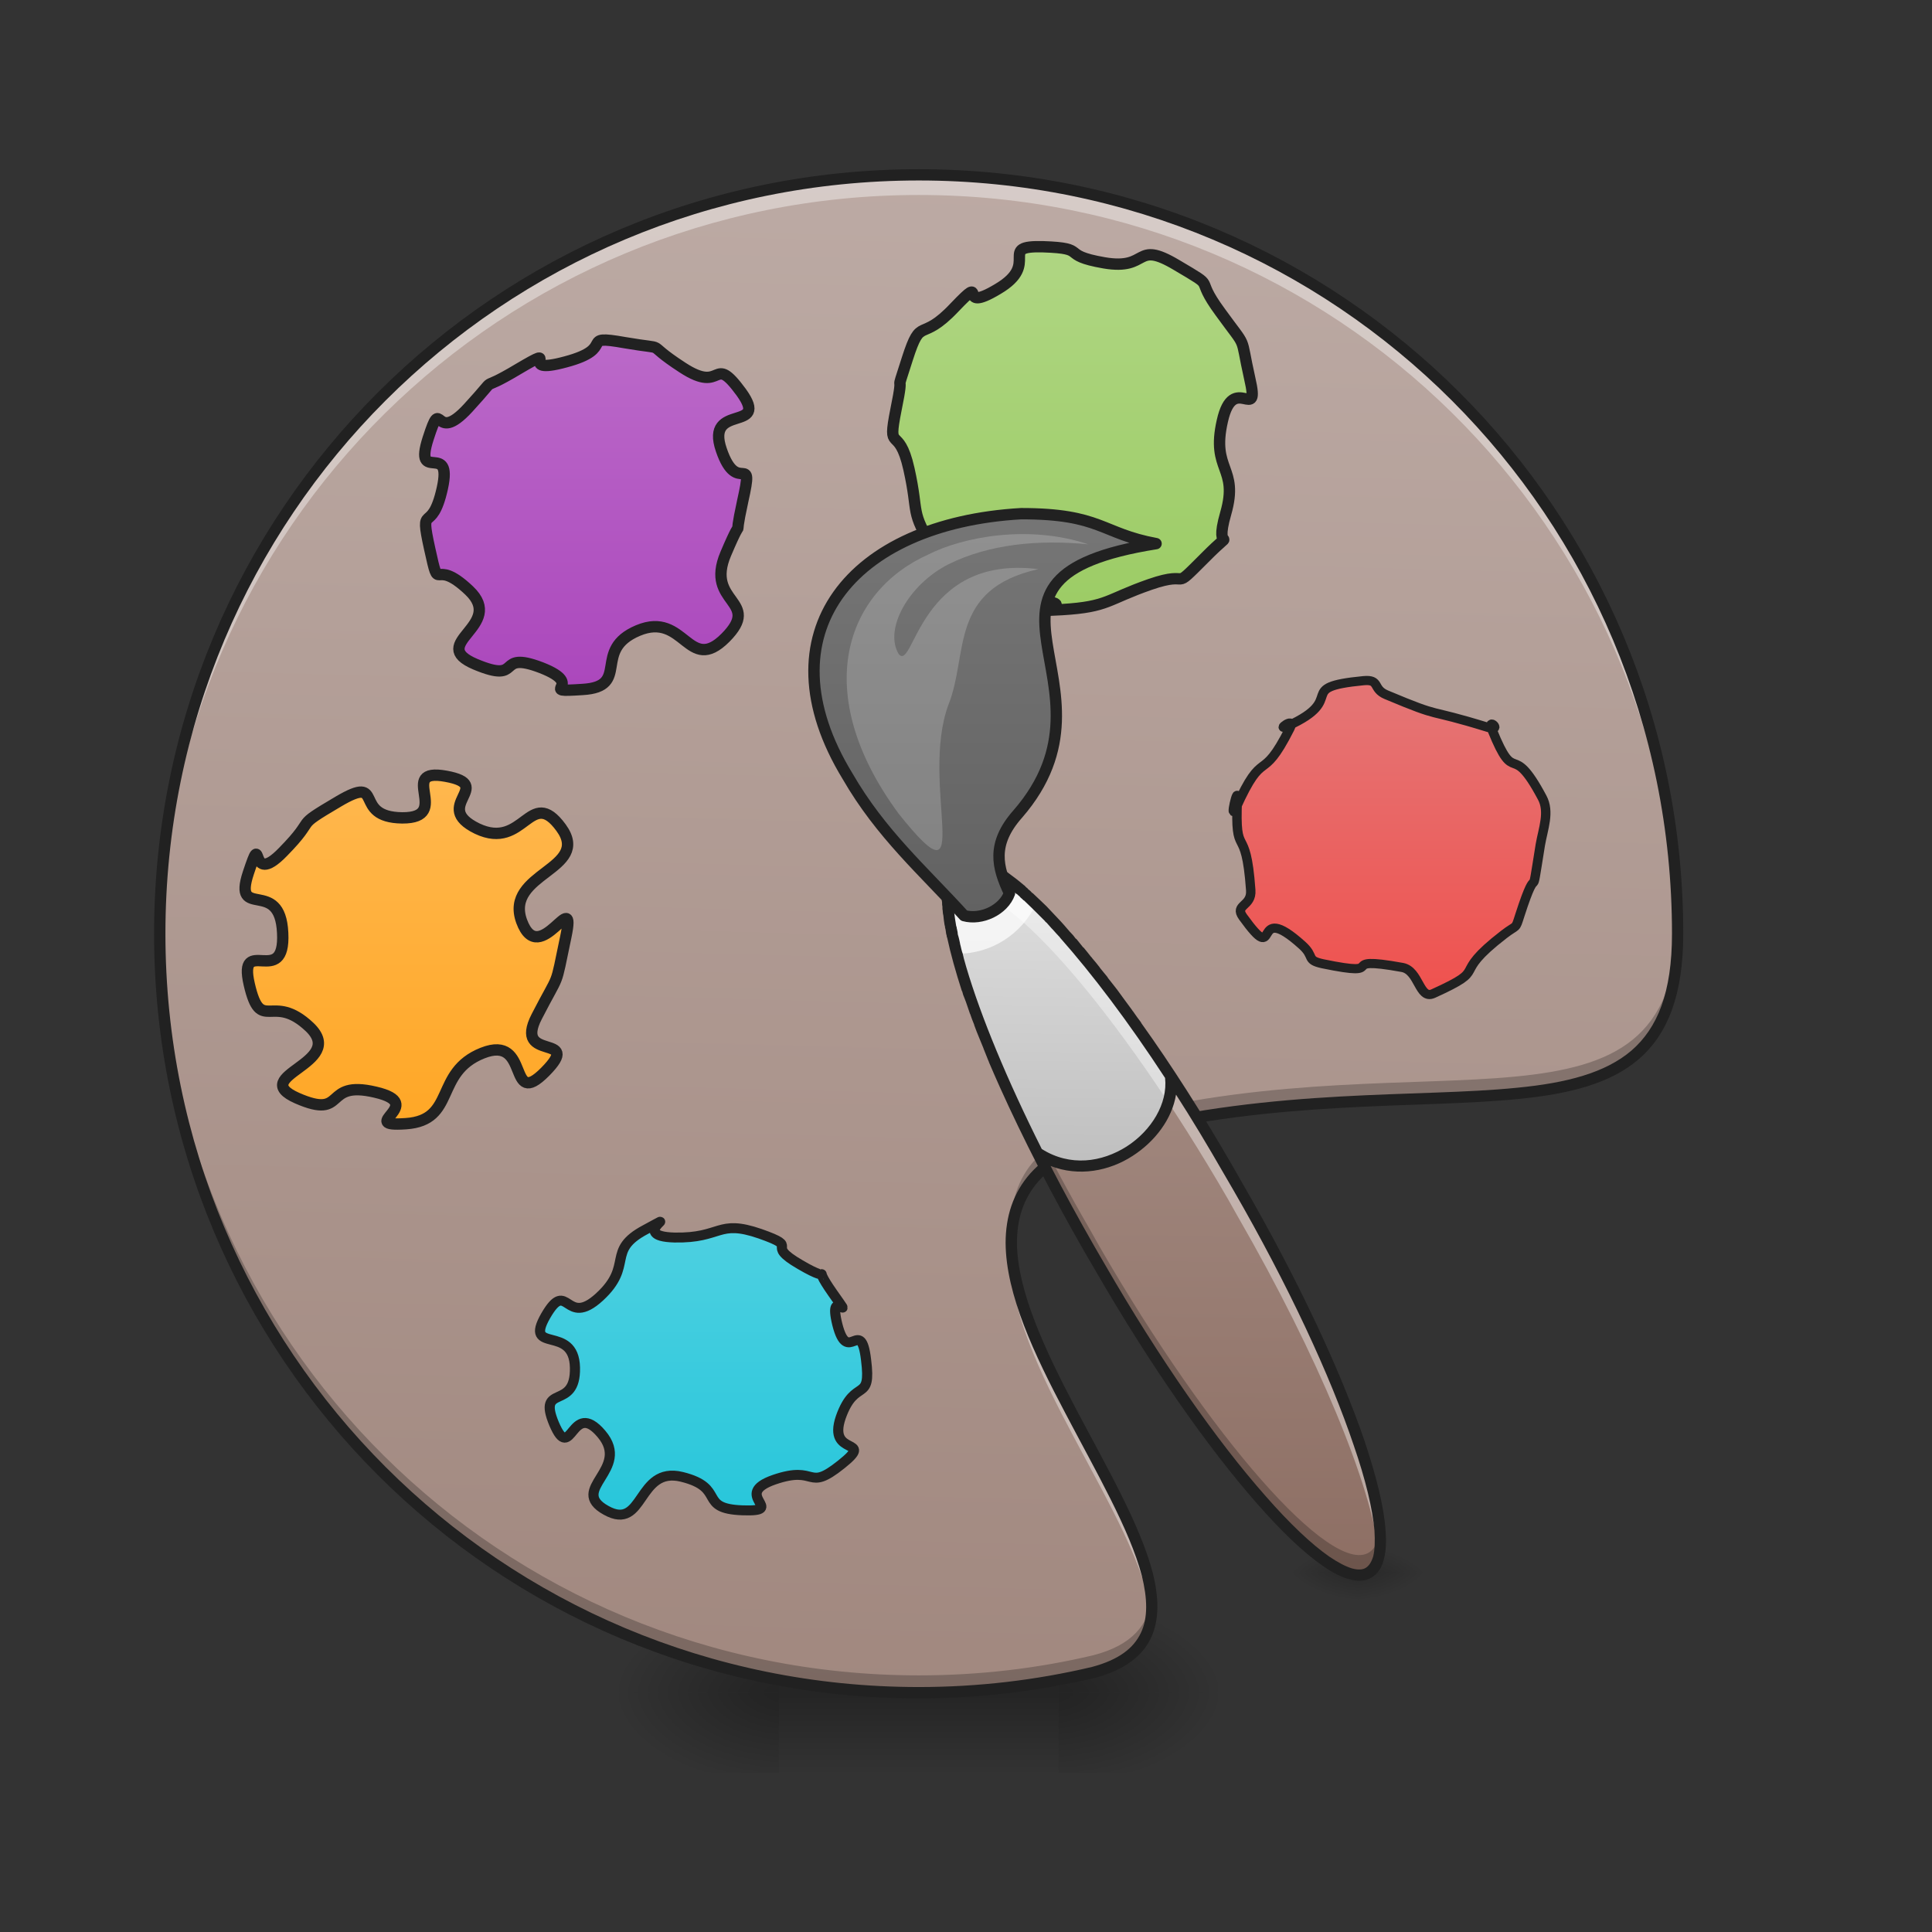 <?xml version="1.0" encoding="UTF-8"?>
<svg xmlns="http://www.w3.org/2000/svg" xmlns:xlink="http://www.w3.org/1999/xlink" width="24pt" height="24pt" viewBox="0 0 24 24" version="1.1">
<rect x="0" y="0" width="24" height="24" fill="#333333" stroke="none"/>
<defs>
<radialGradient id="radial0" gradientUnits="userSpaceOnUse" cx="450.909" cy="189.579" fx="450.909" fy="189.579" r="21.167" gradientTransform="matrix(0,-0.059,-0.105,-0,32.896,47.696)">
<stop offset="0" style="stop-color:rgb(0%,0%,0%);stop-opacity:0.314;"/>
<stop offset="0.222" style="stop-color:rgb(0%,0%,0%);stop-opacity:0.275;"/>
<stop offset="1" style="stop-color:rgb(0%,0%,0%);stop-opacity:0;"/>
</radialGradient>
<radialGradient id="radial1" gradientUnits="userSpaceOnUse" cx="450.909" cy="189.579" fx="450.909" fy="189.579" r="21.167" gradientTransform="matrix(-0,0.059,0.105,0,-10.074,-5.646)">
<stop offset="0" style="stop-color:rgb(0%,0%,0%);stop-opacity:0.314;"/>
<stop offset="0.222" style="stop-color:rgb(0%,0%,0%);stop-opacity:0.275;"/>
<stop offset="1" style="stop-color:rgb(0%,0%,0%);stop-opacity:0;"/>
</radialGradient>
<radialGradient id="radial2" gradientUnits="userSpaceOnUse" cx="450.909" cy="189.579" fx="450.909" fy="189.579" r="21.167" gradientTransform="matrix(-0,-0.059,0.105,-0,-10.074,47.696)">
<stop offset="0" style="stop-color:rgb(0%,0%,0%);stop-opacity:0.314;"/>
<stop offset="0.222" style="stop-color:rgb(0%,0%,0%);stop-opacity:0.275;"/>
<stop offset="1" style="stop-color:rgb(0%,0%,0%);stop-opacity:0;"/>
</radialGradient>
<radialGradient id="radial3" gradientUnits="userSpaceOnUse" cx="450.909" cy="189.579" fx="450.909" fy="189.579" r="21.167" gradientTransform="matrix(0,0.059,-0.105,0,32.896,-5.646)">
<stop offset="0" style="stop-color:rgb(0%,0%,0%);stop-opacity:0.314;"/>
<stop offset="0.222" style="stop-color:rgb(0%,0%,0%);stop-opacity:0.275;"/>
<stop offset="1" style="stop-color:rgb(0%,0%,0%);stop-opacity:0;"/>
</radialGradient>
<linearGradient id="linear0" gradientUnits="userSpaceOnUse" x1="255.323" y1="233.5" x2="255.323" y2="254.667" gradientTransform="matrix(0.01,0,0,0.047,8.853,10.079)">
<stop offset="0" style="stop-color:rgb(0%,0%,0%);stop-opacity:0.275;"/>
<stop offset="1" style="stop-color:rgb(0%,0%,0%);stop-opacity:0;"/>
</linearGradient>
<linearGradient id="linear1" gradientUnits="userSpaceOnUse" x1="222.223" y1="233.5" x2="232.806" y2="-168.667" gradientTransform="matrix(0.047,0,0,0.047,-0.495,10.079)">
<stop offset="0" style="stop-color:rgb(63.137%,53.333%,49.804%);stop-opacity:1;"/>
<stop offset="1" style="stop-color:rgb(73.725%,66.667%,64.314%);stop-opacity:1;"/>
</linearGradient>
<linearGradient id="linear2" gradientUnits="userSpaceOnUse" x1="316.08" y1="-15.064" x2="316.08" y2="-105.023" gradientTransform="matrix(0.807,0,0,0.807,-0,-0)">
<stop offset="0" style="stop-color:rgb(14.902%,77.647%,85.49%);stop-opacity:1;"/>
<stop offset="1" style="stop-color:rgb(30.196%,81.569%,88.235%);stop-opacity:1;"/>
</linearGradient>
<linearGradient id="linear3" gradientUnits="userSpaceOnUse" x1="316.08" y1="-15.064" x2="316.08" y2="-105.023" gradientTransform="matrix(1,0,0,1,0,0)">
<stop offset="0" style="stop-color:rgb(100%,65.49%,14.902%);stop-opacity:1;"/>
<stop offset="1" style="stop-color:rgb(100%,71.765%,30.196%);stop-opacity:1;"/>
</linearGradient>
<linearGradient id="linear4" gradientUnits="userSpaceOnUse" x1="316.08" y1="-15.064" x2="316.08" y2="-105.023" gradientTransform="matrix(1,0,0,1,0,0)">
<stop offset="0" style="stop-color:rgb(67.059%,27.843%,73.725%);stop-opacity:1;"/>
<stop offset="1" style="stop-color:rgb(72.941%,40.784%,78.431%);stop-opacity:1;"/>
</linearGradient>
<linearGradient id="linear5" gradientUnits="userSpaceOnUse" x1="316.08" y1="-15.064" x2="316.08" y2="-105.023" gradientTransform="matrix(1,0,0,1,0,0)">
<stop offset="0" style="stop-color:rgb(61.176%,80%,39.608%);stop-opacity:1;"/>
<stop offset="1" style="stop-color:rgb(68.235%,83.529%,50.588%);stop-opacity:1;"/>
</linearGradient>
<radialGradient id="radial4" gradientUnits="userSpaceOnUse" cx="450.909" cy="189.579" fx="450.909" fy="189.579" r="21.167" gradientTransform="matrix(0,-0.029,-0.053,-0,26.743,32.873)">
<stop offset="0" style="stop-color:rgb(0%,0%,0%);stop-opacity:0.314;"/>
<stop offset="0.222" style="stop-color:rgb(0%,0%,0%);stop-opacity:0.275;"/>
<stop offset="1" style="stop-color:rgb(0%,0%,0%);stop-opacity:0;"/>
</radialGradient>
<radialGradient id="radial5" gradientUnits="userSpaceOnUse" cx="450.909" cy="189.579" fx="450.909" fy="189.579" r="21.167" gradientTransform="matrix(-0,0.029,0.053,0,6.995,6.202)">
<stop offset="0" style="stop-color:rgb(0%,0%,0%);stop-opacity:0.314;"/>
<stop offset="0.222" style="stop-color:rgb(0%,0%,0%);stop-opacity:0.275;"/>
<stop offset="1" style="stop-color:rgb(0%,0%,0%);stop-opacity:0;"/>
</radialGradient>
<radialGradient id="radial6" gradientUnits="userSpaceOnUse" cx="450.909" cy="189.579" fx="450.909" fy="189.579" r="21.167" gradientTransform="matrix(-0,-0.029,0.053,-0,6.995,32.873)">
<stop offset="0" style="stop-color:rgb(0%,0%,0%);stop-opacity:0.314;"/>
<stop offset="0.222" style="stop-color:rgb(0%,0%,0%);stop-opacity:0.275;"/>
<stop offset="1" style="stop-color:rgb(0%,0%,0%);stop-opacity:0;"/>
</radialGradient>
<radialGradient id="radial7" gradientUnits="userSpaceOnUse" cx="450.909" cy="189.579" fx="450.909" fy="189.579" r="21.167" gradientTransform="matrix(0,0.029,-0.053,0,26.743,6.202)">
<stop offset="0" style="stop-color:rgb(0%,0%,0%);stop-opacity:0.314;"/>
<stop offset="0.222" style="stop-color:rgb(0%,0%,0%);stop-opacity:0.275;"/>
<stop offset="1" style="stop-color:rgb(0%,0%,0%);stop-opacity:0;"/>
</radialGradient>
<linearGradient id="linear6" gradientUnits="userSpaceOnUse" x1="187.386" y1="195.04" x2="256.178" y2="75.89" gradientTransform="matrix(0.041,-0.023,0.023,0.041,1.216,16.011)">
<stop offset="0" style="stop-color:rgb(55.294%,43.137%,38.824%);stop-opacity:1;"/>
<stop offset="1" style="stop-color:rgb(63.137%,53.333%,49.804%);stop-opacity:1;"/>
</linearGradient>
<linearGradient id="linear7" gradientUnits="userSpaceOnUse" x1="221.972" y1="92.803" x2="264.305" y2="19.479" gradientTransform="matrix(0.041,-0.023,0.023,0.041,1.216,16.011)">
<stop offset="0" style="stop-color:rgb(74.118%,74.118%,74.118%);stop-opacity:1;"/>
<stop offset="1" style="stop-color:rgb(87.843%,87.843%,87.843%);stop-opacity:1;"/>
</linearGradient>
<linearGradient id="linear8" gradientUnits="userSpaceOnUse" x1="243.417" y1="64.167" x2="243.417" y2="-41.667" gradientTransform="matrix(1,0,0,1,0,-31.75)">
<stop offset="0" style="stop-color:rgb(38.039%,38.039%,38.039%);stop-opacity:1;"/>
<stop offset="1" style="stop-color:rgb(45.882%,45.882%,45.882%);stop-opacity:1;"/>
</linearGradient>
<linearGradient id="linear9" gradientUnits="userSpaceOnUse" x1="316.08" y1="-15.064" x2="316.08" y2="-105.023" >
<stop offset="0" style="stop-color:rgb(93.725%,32.549%,31.373%);stop-opacity:1;"/>
<stop offset="1" style="stop-color:rgb(89.804%,45.098%,45.098%);stop-opacity:1;"/>
</linearGradient>
</defs>
<g id="surface1">
<path style=" stroke:none;fill-rule:nonzero;fill:url(#radial0);" d="M 13.148 21.027 L 15.133 21.027 L 15.133 20.031 L 13.148 20.031 Z M 13.148 21.027 "/>
<path style=" stroke:none;fill-rule:nonzero;fill:url(#radial1);" d="M 9.676 21.027 L 7.691 21.027 L 7.691 22.02 L 9.676 22.02 Z M 9.676 21.027 "/>
<path style=" stroke:none;fill-rule:nonzero;fill:url(#radial2);" d="M 9.676 21.027 L 7.691 21.027 L 7.691 20.031 L 9.676 20.031 Z M 9.676 21.027 "/>
<path style=" stroke:none;fill-rule:nonzero;fill:url(#radial3);" d="M 13.148 21.027 L 15.133 21.027 L 15.133 22.02 L 13.148 22.02 Z M 13.148 21.027 "/>
<path style=" stroke:none;fill-rule:nonzero;fill:url(#linear0);" d="M 9.676 20.777 L 13.148 20.777 L 13.148 22.02 L 9.676 22.02 Z M 9.676 20.777 "/>
<path style=" stroke:none;fill-rule:nonzero;fill:url(#linear1);" d="M 11.414 2.172 C 6.191 2.172 1.984 6.375 1.984 11.598 C 1.984 16.82 6.191 21.027 11.414 21.027 C 12.16 21.027 12.887 20.938 13.582 20.777 C 16.375 20.031 9.926 15.07 13.895 14.078 C 17.863 13.086 20.84 14.574 20.84 11.598 C 20.84 6.375 16.637 2.172 11.414 2.172 Z M 11.414 2.172 "/>
<path style="fill-rule:nonzero;fill:url(#linear2);stroke-width:2.421;stroke-linecap:round;stroke-linejoin:round;stroke:rgb(12.941%,12.941%,12.941%);stroke-opacity:1;stroke-miterlimit:4;" d="M 271.91 -23.502 C 261.486 -19.811 275.26 -15.658 264.39 -16.042 C 253.519 -16.427 260.592 -21.503 249.871 -24.194 C 239.149 -26.886 240.936 -10.813 231.778 -16.042 C 222.62 -21.195 237.884 -25.963 230.661 -34.654 C 223.439 -43.344 223.514 -27.117 219.344 -37.115 C 215.249 -47.113 224.556 -40.114 224.333 -50.804 C 224.109 -61.494 212.047 -53.957 217.334 -63.417 C 222.695 -72.877 221.95 -60.264 230.215 -68.031 C 238.479 -75.799 231.629 -79.26 241.16 -84.413 C 250.615 -89.565 236.767 -82.798 248.084 -82.49 C 259.476 -82.259 258.284 -87.027 268.559 -83.413 C 278.834 -79.721 269.006 -81.259 278.164 -75.876 C 287.322 -70.416 280.025 -77.491 285.907 -68.954 C 291.789 -60.418 284.567 -71.338 287.024 -61.264 C 289.556 -51.189 292.608 -63.494 293.874 -52.727 C 295.214 -41.96 291.268 -48.574 287.843 -38.73 C 284.493 -28.809 296.331 -34.039 287.918 -27.194 C 279.504 -20.349 282.408 -27.194 271.91 -23.502 Z M 271.91 -23.502 " transform="matrix(0.052,0,0,0.051,-4.523,19.58)"/>
<path style="fill-rule:nonzero;fill:url(#linear3);stroke-width:3;stroke-linecap:round;stroke-linejoin:round;stroke:rgb(12.941%,12.941%,12.941%);stroke-opacity:1;stroke-miterlimit:4;" d="M 338.093 -34.031 C 325.261 -28.948 331.177 -16.282 317.845 -15.366 C 304.429 -14.449 323.844 -20.449 309.762 -23.698 C 295.68 -27.031 302.429 -16.282 289.097 -22.115 C 275.765 -28.031 302.346 -31.281 292.43 -40.863 C 282.431 -50.362 279.515 -38.863 276.432 -52.196 C 273.349 -65.528 286.014 -50.946 285.264 -65.778 C 284.598 -80.609 272.016 -68.944 276.182 -81.609 C 280.431 -94.358 275.849 -77.36 285.348 -87.192 C 294.93 -96.941 287.431 -93.108 300.013 -100.524 C 312.595 -107.94 303.346 -96.358 316.845 -96.191 C 330.343 -96.108 315.178 -109.607 328.427 -107.19 C 341.676 -104.774 324.344 -99.358 336.676 -93.358 C 349.092 -87.442 350.675 -104.774 358.841 -93.608 C 366.923 -82.526 343.759 -81.693 348.425 -68.861 C 353.175 -55.945 363.09 -79.026 360.091 -64.694 C 357.091 -50.446 358.757 -56.028 352.425 -43.696 C 346.092 -31.447 364.84 -39.447 354.674 -29.114 C 344.509 -18.865 350.925 -39.113 338.093 -34.031 Z M 338.093 -34.031 " transform="matrix(0.047,0,0,0.047,-9.896,14.681)"/>
<path style="fill-rule:nonzero;fill:url(#linear4);stroke-width:3;stroke-linecap:round;stroke-linejoin:round;stroke:rgb(12.941%,12.941%,12.941%);stroke-opacity:1;stroke-miterlimit:4;" d="M 331.926 -30.928 C 319.594 -25.762 330.093 -16.096 317.261 -15.346 C 304.512 -14.513 318.677 -16.262 306.345 -21.095 C 293.93 -25.845 301.846 -16.596 288.93 -22.012 C 275.932 -27.511 297.096 -32.178 287.264 -41.51 C 277.431 -50.842 279.681 -39.677 276.848 -52.509 C 274.015 -65.341 277.348 -55.759 280.181 -68.507 C 283.014 -81.256 272.515 -69.424 276.431 -81.673 C 280.348 -93.838 277.681 -79.59 287.014 -89.755 C 296.346 -99.921 288.264 -92.838 300.346 -100.088 C 312.511 -107.254 298.929 -98.171 312.761 -101.921 C 326.593 -105.587 315.761 -109.254 328.427 -107.004 C 341.092 -104.837 332.509 -107.67 343.675 -100.421 C 354.757 -93.172 351.341 -104.587 359.174 -93.922 C 366.923 -83.173 349.591 -91.255 353.924 -78.673 C 358.174 -66.174 362.673 -78.923 359.59 -65.174 C 356.59 -51.426 360.673 -64.341 355.091 -51.176 C 349.508 -38.01 364.84 -38.927 355.007 -29.011 C 345.175 -19.179 344.258 -36.094 331.926 -30.928 Z M 331.926 -30.928 " transform="matrix(0.047,0,0,0.047,-7.674,9.286)"/>
<path style=" stroke:none;fill-rule:nonzero;fill:rgb(100%,100%,100%);fill-opacity:0.392;" d="M 11.414 2.172 C 6.191 2.172 1.984 6.375 1.984 11.598 C 1.984 11.641 1.984 11.68 1.988 11.723 C 2.051 6.559 6.23 2.422 11.414 2.422 C 16.586 2.422 20.758 6.543 20.84 11.699 C 20.84 11.664 20.84 11.633 20.84 11.598 C 20.84 6.375 16.637 2.172 11.414 2.172 Z M 12.566 15.559 C 12.461 16.898 14.18 18.875 14.301 20.078 C 14.43 18.984 12.672 16.984 12.566 15.559 Z M 12.566 15.559 "/>
<path style=" stroke:none;fill-rule:nonzero;fill:rgb(0%,0%,0%);fill-opacity:0.235;" d="M 20.84 11.469 C 20.781 14.336 17.824 12.883 13.895 13.867 C 12.848 14.129 12.527 14.664 12.566 15.328 C 12.605 14.762 12.961 14.312 13.895 14.078 C 17.863 13.086 20.84 14.574 20.84 11.598 C 20.84 11.555 20.84 11.512 20.84 11.469 Z M 1.988 11.492 C 1.984 11.527 1.984 11.562 1.984 11.598 C 1.984 16.82 6.191 21.027 11.414 21.027 C 12.16 21.027 12.887 20.938 13.582 20.777 C 14.16 20.621 14.34 20.289 14.305 19.848 C 14.27 20.184 14.062 20.438 13.582 20.562 C 12.887 20.727 12.16 20.812 11.414 20.812 C 6.227 20.812 2.043 16.664 1.988 11.492 Z M 1.988 11.492 "/>
<path style="fill-rule:nonzero;fill:url(#linear5);stroke-width:3;stroke-linecap:round;stroke-linejoin:round;stroke:rgb(12.941%,12.941%,12.941%);stroke-opacity:1;stroke-miterlimit:4;" d="M 340.58 -22.01 C 329.081 -18.01 329.581 -16.094 317.332 -15.344 C 305.083 -14.594 323.665 -16.51 311.249 -17.76 C 298.751 -19.093 301.25 -16.76 288.918 -22.01 C 276.503 -27.259 290.085 -20.343 283.502 -31.092 C 276.919 -41.841 279.586 -40.175 276.836 -52.507 C 274.086 -64.756 271.003 -56.09 273.42 -68.255 C 275.919 -80.421 272.67 -70.005 276.419 -81.671 C 280.169 -93.336 279.752 -85.504 288.918 -95.253 C 298.167 -104.919 288.835 -93.17 300.334 -100.086 C 311.916 -106.918 299.917 -111.585 312.333 -111.251 C 324.665 -110.835 316.332 -109.085 328.414 -107.002 C 340.497 -104.919 336.247 -113.168 347.579 -106.418 C 358.995 -99.669 351.662 -104.085 359.161 -93.92 C 366.577 -83.671 364.161 -88.67 366.911 -76.421 C 369.744 -64.173 362.578 -78.338 359.661 -65.172 C 356.662 -52.007 364.078 -53.09 360.578 -40.841 C 357.078 -28.676 364.411 -38.508 354.995 -29.009 C 345.579 -19.593 352.162 -26.009 340.58 -22.01 Z M 340.58 -22.01 " transform="matrix(0.047,0,0,0.047,-1.72,8.294)"/>
<path style=" stroke:none;fill-rule:nonzero;fill:url(#radial4);" d="M 16.867 19.535 L 17.859 19.535 L 17.859 19.039 L 16.867 19.039 Z M 16.867 19.535 "/>
<path style=" stroke:none;fill-rule:nonzero;fill:url(#radial5);" d="M 16.867 19.535 L 15.875 19.535 L 15.875 20.031 L 16.867 20.031 Z M 16.867 19.535 "/>
<path style=" stroke:none;fill-rule:nonzero;fill:url(#radial6);" d="M 16.867 19.535 L 15.875 19.535 L 15.875 19.039 L 16.867 19.039 Z M 16.867 19.535 "/>
<path style=" stroke:none;fill-rule:nonzero;fill:url(#radial7);" d="M 16.867 19.535 L 17.859 19.535 L 17.859 20.031 L 16.867 20.031 Z M 16.867 19.535 "/>
<path style=" stroke:none;fill-rule:nonzero;fill:rgb(12.941%,12.941%,12.941%);fill-opacity:1;" d="M 11.414 2.102 C 6.152 2.102 1.914 6.34 1.914 11.598 C 1.914 16.859 6.152 21.098 11.414 21.098 C 12.164 21.098 12.898 21.008 13.598 20.844 L 13.602 20.844 C 13.965 20.746 14.191 20.574 14.297 20.348 C 14.406 20.117 14.395 19.84 14.32 19.539 C 14.164 18.938 13.742 18.215 13.359 17.488 C 12.977 16.762 12.637 16.031 12.633 15.441 C 12.633 15.145 12.711 14.887 12.906 14.668 C 13.105 14.449 13.422 14.27 13.91 14.148 C 15.883 13.656 17.609 13.777 18.863 13.652 C 19.488 13.59 20 13.465 20.359 13.156 C 20.719 12.844 20.91 12.355 20.91 11.598 C 20.91 6.34 16.672 2.102 11.414 2.102 Z M 11.414 2.242 C 16.598 2.242 20.77 6.414 20.77 11.598 C 20.77 12.332 20.59 12.77 20.266 13.051 C 19.941 13.328 19.461 13.453 18.848 13.512 C 17.617 13.637 15.871 13.512 13.875 14.012 C 13.371 14.137 13.023 14.328 12.801 14.574 C 12.582 14.82 12.492 15.117 12.492 15.441 C 12.496 16.082 12.848 16.824 13.234 17.555 C 13.617 18.285 14.035 19.004 14.184 19.574 C 14.254 19.855 14.262 20.098 14.172 20.285 C 14.082 20.473 13.902 20.617 13.566 20.707 C 12.875 20.871 12.152 20.957 11.414 20.957 C 6.227 20.957 2.055 16.785 2.055 11.598 C 2.055 6.414 6.227 2.242 11.414 2.242 Z M 11.414 2.242 "/>
<path style=" stroke:none;fill-rule:nonzero;fill:url(#linear6);" d="M 11.918 10.73 C 12.391 10.453 13.887 12.156 15.258 14.531 L 15.379 14.746 C 16.75 17.117 17.477 19.262 17 19.535 C 16.527 19.812 15.031 18.109 13.66 15.738 L 13.539 15.523 C 12.168 13.148 11.441 11.004 11.918 10.73 Z M 11.918 10.73 "/>
<path style=" stroke:none;fill-rule:nonzero;fill:rgb(0%,0%,0%);fill-opacity:0.235;" d="M 11.777 11.016 C 11.699 11.723 12.391 13.539 13.539 15.523 L 13.66 15.738 C 15.035 18.117 16.527 19.812 17 19.535 C 17.121 19.469 17.164 19.281 17.141 19.004 C 17.125 19.145 17.082 19.242 17 19.289 C 16.527 19.562 15.035 17.867 13.66 15.488 L 13.539 15.273 C 12.508 13.492 11.844 11.844 11.777 11.016 Z M 11.777 11.016 "/>
<path style=" stroke:none;fill-rule:nonzero;fill:url(#linear7);" d="M 11.918 10.73 C 11.523 10.957 11.949 12.461 12.891 14.324 C 13.645 14.824 14.637 14.078 14.543 13.367 C 13.398 11.625 12.309 10.5 11.918 10.73 Z M 11.918 10.73 "/>
<path style=" stroke:none;fill-rule:nonzero;fill:rgb(100%,100%,100%);fill-opacity:0.392;" d="M 12.031 10.699 C 11.988 10.699 11.949 10.711 11.918 10.73 C 11.785 10.805 11.746 11.016 11.785 11.336 C 11.805 11.223 11.848 11.141 11.918 11.102 C 12.391 10.828 13.883 12.523 15.258 14.902 L 15.379 15.117 C 16.379 16.852 17.035 18.453 17.133 19.305 C 17.254 18.637 16.555 16.777 15.379 14.746 L 15.258 14.531 C 13.98 12.316 12.602 10.695 12.031 10.699 Z M 12.031 10.699 "/>
<path style=" stroke:none;fill-rule:nonzero;fill:rgb(100%,100%,100%);fill-opacity:0.706;" d="M 12.027 10.699 C 11.984 10.699 11.949 10.711 11.918 10.73 C 11.727 10.84 11.727 11.246 11.887 11.848 L 11.891 11.848 C 12.324 11.848 12.695 11.598 12.871 11.23 C 12.527 10.898 12.242 10.707 12.047 10.699 C 12.039 10.699 12.031 10.699 12.027 10.699 Z M 12.027 10.699 "/>
<path style=" stroke:none;fill-rule:nonzero;fill:rgb(12.941%,12.941%,12.941%);fill-opacity:1;" d="M 12.031 10.629 C 12.016 10.629 12 10.629 11.988 10.633 C 11.949 10.637 11.914 10.648 11.883 10.668 C 11.773 10.73 11.719 10.855 11.703 11.016 C 11.703 11.023 11.703 11.027 11.703 11.035 C 11.703 11.039 11.703 11.047 11.703 11.055 C 11.703 11.062 11.699 11.07 11.699 11.078 C 11.699 11.086 11.699 11.09 11.699 11.094 C 11.699 11.102 11.699 11.113 11.699 11.121 C 11.699 11.121 11.699 11.125 11.699 11.125 C 11.699 11.129 11.699 11.133 11.699 11.137 C 11.699 11.145 11.699 11.156 11.699 11.164 C 11.699 11.164 11.699 11.164 11.699 11.168 C 11.699 11.18 11.699 11.195 11.703 11.211 C 11.703 11.215 11.703 11.215 11.703 11.219 C 11.703 11.234 11.703 11.246 11.707 11.262 C 11.707 11.262 11.707 11.262 11.707 11.266 C 11.707 11.266 11.707 11.27 11.707 11.27 C 11.707 11.285 11.707 11.301 11.711 11.316 C 11.711 11.316 11.711 11.32 11.711 11.32 C 11.711 11.34 11.715 11.355 11.719 11.375 C 11.723 11.414 11.727 11.453 11.734 11.492 C 11.734 11.496 11.738 11.5 11.738 11.504 C 11.738 11.52 11.742 11.531 11.746 11.547 C 11.746 11.555 11.75 11.566 11.75 11.574 C 11.75 11.586 11.754 11.594 11.754 11.602 C 11.758 11.613 11.762 11.629 11.762 11.641 C 11.766 11.645 11.766 11.648 11.766 11.648 C 11.809 11.848 11.871 12.07 11.949 12.312 C 11.953 12.312 11.953 12.316 11.953 12.316 C 11.957 12.332 11.961 12.344 11.965 12.359 C 11.977 12.387 11.988 12.418 12 12.449 C 12.016 12.496 12.031 12.539 12.047 12.586 C 12.047 12.59 12.047 12.59 12.051 12.594 C 12.066 12.637 12.082 12.684 12.102 12.73 C 12.102 12.734 12.102 12.738 12.105 12.742 C 12.121 12.789 12.141 12.836 12.16 12.883 C 12.18 12.93 12.199 12.98 12.219 13.027 C 12.219 13.031 12.219 13.035 12.223 13.039 C 12.242 13.086 12.262 13.137 12.281 13.184 C 12.285 13.188 12.285 13.191 12.285 13.195 C 12.328 13.297 12.375 13.402 12.422 13.508 C 12.707 14.141 13.062 14.836 13.477 15.559 L 13.602 15.773 C 14.289 16.965 15.008 17.988 15.617 18.68 C 15.918 19.023 16.195 19.289 16.434 19.453 C 16.551 19.535 16.66 19.59 16.758 19.617 C 16.859 19.645 16.957 19.645 17.035 19.598 C 17.117 19.551 17.168 19.469 17.191 19.367 C 17.219 19.266 17.223 19.145 17.211 19 C 17.191 18.715 17.098 18.344 16.953 17.906 C 16.656 17.035 16.129 15.902 15.441 14.711 L 15.316 14.492 C 14.938 13.836 14.551 13.23 14.176 12.707 C 14.176 12.703 14.176 12.703 14.176 12.703 C 14.141 12.656 14.105 12.609 14.074 12.562 C 14.07 12.559 14.066 12.555 14.066 12.551 C 14.031 12.504 14 12.461 13.965 12.414 C 13.934 12.371 13.902 12.328 13.871 12.285 C 13.867 12.281 13.863 12.277 13.859 12.27 C 13.828 12.23 13.797 12.191 13.766 12.152 C 13.762 12.145 13.758 12.141 13.754 12.133 C 13.723 12.098 13.695 12.059 13.664 12.023 C 13.664 12.02 13.66 12.016 13.66 12.016 C 13.629 11.977 13.602 11.941 13.57 11.906 C 13.566 11.898 13.559 11.891 13.551 11.883 C 13.523 11.848 13.496 11.812 13.469 11.781 C 13.465 11.773 13.457 11.77 13.453 11.766 C 13.426 11.73 13.398 11.699 13.371 11.664 C 13.367 11.664 13.367 11.66 13.363 11.66 C 13.344 11.633 13.324 11.609 13.301 11.586 C 13.293 11.578 13.285 11.57 13.277 11.559 C 13.273 11.555 13.27 11.551 13.266 11.547 C 13.238 11.512 13.207 11.48 13.18 11.449 C 13.117 11.383 13.059 11.32 13 11.258 C 12.941 11.203 12.887 11.148 12.832 11.098 C 12.828 11.094 12.828 11.094 12.828 11.094 C 12.828 11.094 12.828 11.094 12.824 11.094 C 12.816 11.086 12.809 11.078 12.801 11.07 C 12.793 11.062 12.785 11.055 12.773 11.047 C 12.77 11.043 12.766 11.035 12.758 11.031 C 12.746 11.023 12.738 11.012 12.727 11 C 12.723 11 12.719 10.996 12.715 10.992 C 12.652 10.938 12.59 10.891 12.531 10.848 C 12.516 10.836 12.5 10.824 12.484 10.812 C 12.473 10.805 12.457 10.793 12.441 10.785 C 12.43 10.777 12.414 10.766 12.402 10.758 C 12.395 10.754 12.387 10.75 12.379 10.746 C 12.375 10.742 12.371 10.742 12.367 10.738 C 12.367 10.738 12.367 10.738 12.363 10.738 C 12.359 10.734 12.352 10.73 12.348 10.727 C 12.34 10.723 12.336 10.719 12.328 10.719 C 12.32 10.715 12.312 10.711 12.309 10.707 C 12.297 10.703 12.289 10.699 12.281 10.695 C 12.277 10.691 12.273 10.691 12.273 10.691 C 12.188 10.648 12.105 10.629 12.031 10.629 Z M 12.035 10.77 C 12.074 10.77 12.117 10.781 12.168 10.801 C 12.168 10.801 12.168 10.801 12.172 10.801 C 12.176 10.801 12.184 10.805 12.188 10.809 C 12.191 10.809 12.191 10.809 12.191 10.809 C 12.199 10.812 12.203 10.812 12.211 10.816 C 12.215 10.82 12.219 10.82 12.223 10.82 C 12.234 10.828 12.246 10.832 12.258 10.84 C 12.27 10.844 12.281 10.852 12.293 10.859 C 12.301 10.863 12.309 10.867 12.316 10.871 C 12.32 10.875 12.324 10.879 12.328 10.879 C 12.332 10.883 12.336 10.887 12.344 10.887 C 12.359 10.898 12.375 10.91 12.395 10.922 C 12.406 10.93 12.418 10.938 12.43 10.945 C 12.441 10.953 12.453 10.965 12.465 10.973 C 12.508 11.004 12.559 11.043 12.605 11.086 C 12.609 11.086 12.613 11.09 12.613 11.094 C 12.625 11.102 12.633 11.109 12.641 11.113 C 12.648 11.121 12.656 11.129 12.664 11.133 C 12.668 11.141 12.676 11.145 12.68 11.152 C 12.691 11.16 12.703 11.172 12.715 11.184 C 12.719 11.184 12.723 11.188 12.723 11.188 C 12.785 11.246 12.848 11.309 12.914 11.375 C 12.938 11.398 12.957 11.418 12.98 11.441 C 12.984 11.449 12.992 11.457 13 11.461 C 13.02 11.484 13.043 11.508 13.062 11.531 C 13.066 11.535 13.074 11.543 13.078 11.547 C 13.105 11.578 13.133 11.609 13.16 11.637 C 13.164 11.641 13.168 11.645 13.168 11.648 C 13.566 12.098 14.016 12.691 14.473 13.391 C 14.508 13.707 14.305 14.043 13.996 14.242 C 13.688 14.438 13.293 14.496 12.941 14.273 C 12.508 13.41 12.184 12.625 12.004 12.016 C 11.992 11.977 11.984 11.941 11.973 11.906 C 11.969 11.895 11.969 11.883 11.965 11.871 C 11.961 11.863 11.961 11.859 11.961 11.852 C 11.953 11.832 11.949 11.816 11.945 11.801 C 11.945 11.797 11.941 11.789 11.941 11.785 C 11.938 11.766 11.93 11.742 11.926 11.723 C 11.926 11.723 11.926 11.723 11.926 11.719 C 11.922 11.699 11.918 11.684 11.914 11.664 C 11.91 11.652 11.91 11.645 11.906 11.633 C 11.902 11.625 11.902 11.617 11.898 11.605 C 11.898 11.594 11.895 11.586 11.895 11.574 C 11.891 11.566 11.891 11.559 11.891 11.555 C 11.887 11.539 11.883 11.527 11.883 11.516 C 11.883 11.512 11.883 11.508 11.879 11.508 C 11.867 11.441 11.859 11.383 11.852 11.324 C 11.852 11.312 11.852 11.297 11.848 11.285 C 11.848 11.281 11.848 11.277 11.848 11.277 C 11.848 11.266 11.844 11.254 11.844 11.242 C 11.844 11.238 11.844 11.23 11.844 11.227 C 11.844 11.219 11.844 11.211 11.844 11.203 C 11.84 11.188 11.84 11.172 11.84 11.16 C 11.84 11.156 11.84 11.156 11.84 11.156 C 11.84 11.141 11.84 11.129 11.84 11.113 C 11.84 11.098 11.84 11.086 11.84 11.074 C 11.84 11.074 11.84 11.07 11.844 11.07 C 11.844 11.059 11.844 11.047 11.844 11.039 C 11.844 11.035 11.844 11.035 11.844 11.031 C 11.844 11.023 11.848 11.016 11.848 11.008 C 11.859 10.906 11.891 10.844 11.93 10.809 C 11.93 10.805 11.934 10.801 11.938 10.797 C 11.941 10.797 11.945 10.793 11.953 10.789 C 11.957 10.789 11.961 10.785 11.965 10.781 C 11.969 10.781 11.973 10.781 11.977 10.777 C 11.988 10.773 12 10.773 12.008 10.773 C 12.02 10.77 12.027 10.77 12.035 10.77 Z M 14.609 13.598 C 14.805 13.902 15 14.227 15.195 14.566 L 15.32 14.781 C 16.004 15.965 16.527 17.094 16.816 17.953 C 16.965 18.383 17.051 18.746 17.074 19.012 C 17.082 19.145 17.078 19.254 17.059 19.332 C 17.035 19.41 17.004 19.453 16.965 19.477 C 16.926 19.5 16.875 19.504 16.797 19.484 C 16.719 19.461 16.621 19.41 16.512 19.336 C 16.293 19.184 16.02 18.926 15.723 18.586 C 15.121 17.906 14.406 16.887 13.723 15.703 L 13.598 15.488 C 13.402 15.145 13.219 14.812 13.051 14.484 C 13.402 14.621 13.781 14.547 14.07 14.359 C 14.348 14.18 14.559 13.902 14.609 13.598 Z M 14.609 13.598 "/>
<path style="fill-rule:nonzero;fill:url(#linear8);stroke-width:3;stroke-linecap:round;stroke-linejoin:round;stroke:rgb(12.941%,12.941%,12.941%);stroke-opacity:1;stroke-miterlimit:4;" d="M 269.891 -78.68 C 224.895 -76.097 201.064 -46.933 223.979 -9.353 C 232.811 5.979 244.143 15.811 254.809 27.56 C 259.392 28.81 265.225 26.06 266.808 21.644 C 263.558 14.811 261.975 8.645 268.974 0.729 C 298.971 -33.767 247.393 -61.515 305.554 -70.764 C 291.056 -73.43 291.056 -78.68 269.891 -78.68 Z M 269.891 -78.68 " transform="matrix(0.047,0,0,0.047,0,10.079)"/>
<path style=" stroke:none;fill-rule:nonzero;fill:rgb(100%,100%,100%);fill-opacity:0.196;" d="M 11.164 10.109 C 10.051 8.598 10.508 7.344 11.535 6.887 C 11.957 6.672 12.777 6.512 13.52 6.762 C 12.898 6.699 12.281 6.762 11.785 7.008 C 11.289 7.258 10.977 7.816 11.164 8.125 C 11.355 8.355 11.41 6.887 12.898 7.07 C 11.785 7.32 12.031 8.125 11.785 8.746 C 11.41 9.738 12.156 11.352 11.164 10.109 Z M 11.164 10.109 "/>
<path style="fill-rule:nonzero;fill:url(#linear9);stroke-width:3;stroke-linecap:round;stroke-linejoin:round;stroke:rgb(12.941%,12.941%,12.941%);stroke-opacity:1;stroke-miterlimit:4;" d="M 357.195 -30.799 C 339.283 -16.634 353.434 -20.2 334.632 -11.437 C 330.178 -9.399 330.178 -18.978 324.834 -19.997 C 302.37 -24.175 321.964 -16.43 299.401 -21.219 C 294.057 -22.442 297.026 -23.461 292.968 -27.232 C 276.145 -42.823 286.338 -19.079 274.067 -36.505 C 271.197 -40.581 276.936 -39.868 276.541 -45.269 C 274.957 -68.198 271.395 -54.237 272.285 -75.127 C 272.582 -80.018 269.613 -67.178 271.79 -72.07 C 280.895 -92.757 279.707 -79.203 289.01 -98.158 C 291.187 -102.641 283.864 -96.833 288.416 -98.973 C 307.813 -108.042 290 -111.507 312.464 -113.749 C 317.808 -114.258 315.235 -111.099 319.688 -109.163 C 338.59 -101.011 331.267 -105.087 352.148 -98.463 C 357.096 -96.935 351.554 -102.234 353.434 -97.648 C 361.055 -78.286 359.273 -94.998 369.367 -75.535 C 371.841 -70.847 369.664 -65.344 368.774 -60.045 C 365.31 -37.83 368.576 -57.192 362.242 -37.015 C 360.758 -32.225 361.45 -34.161 357.195 -30.799 Z M 357.195 -30.799 " transform="matrix(0.039,0,0,0.038,4.752,12.778)"/>
</g>
</svg>
